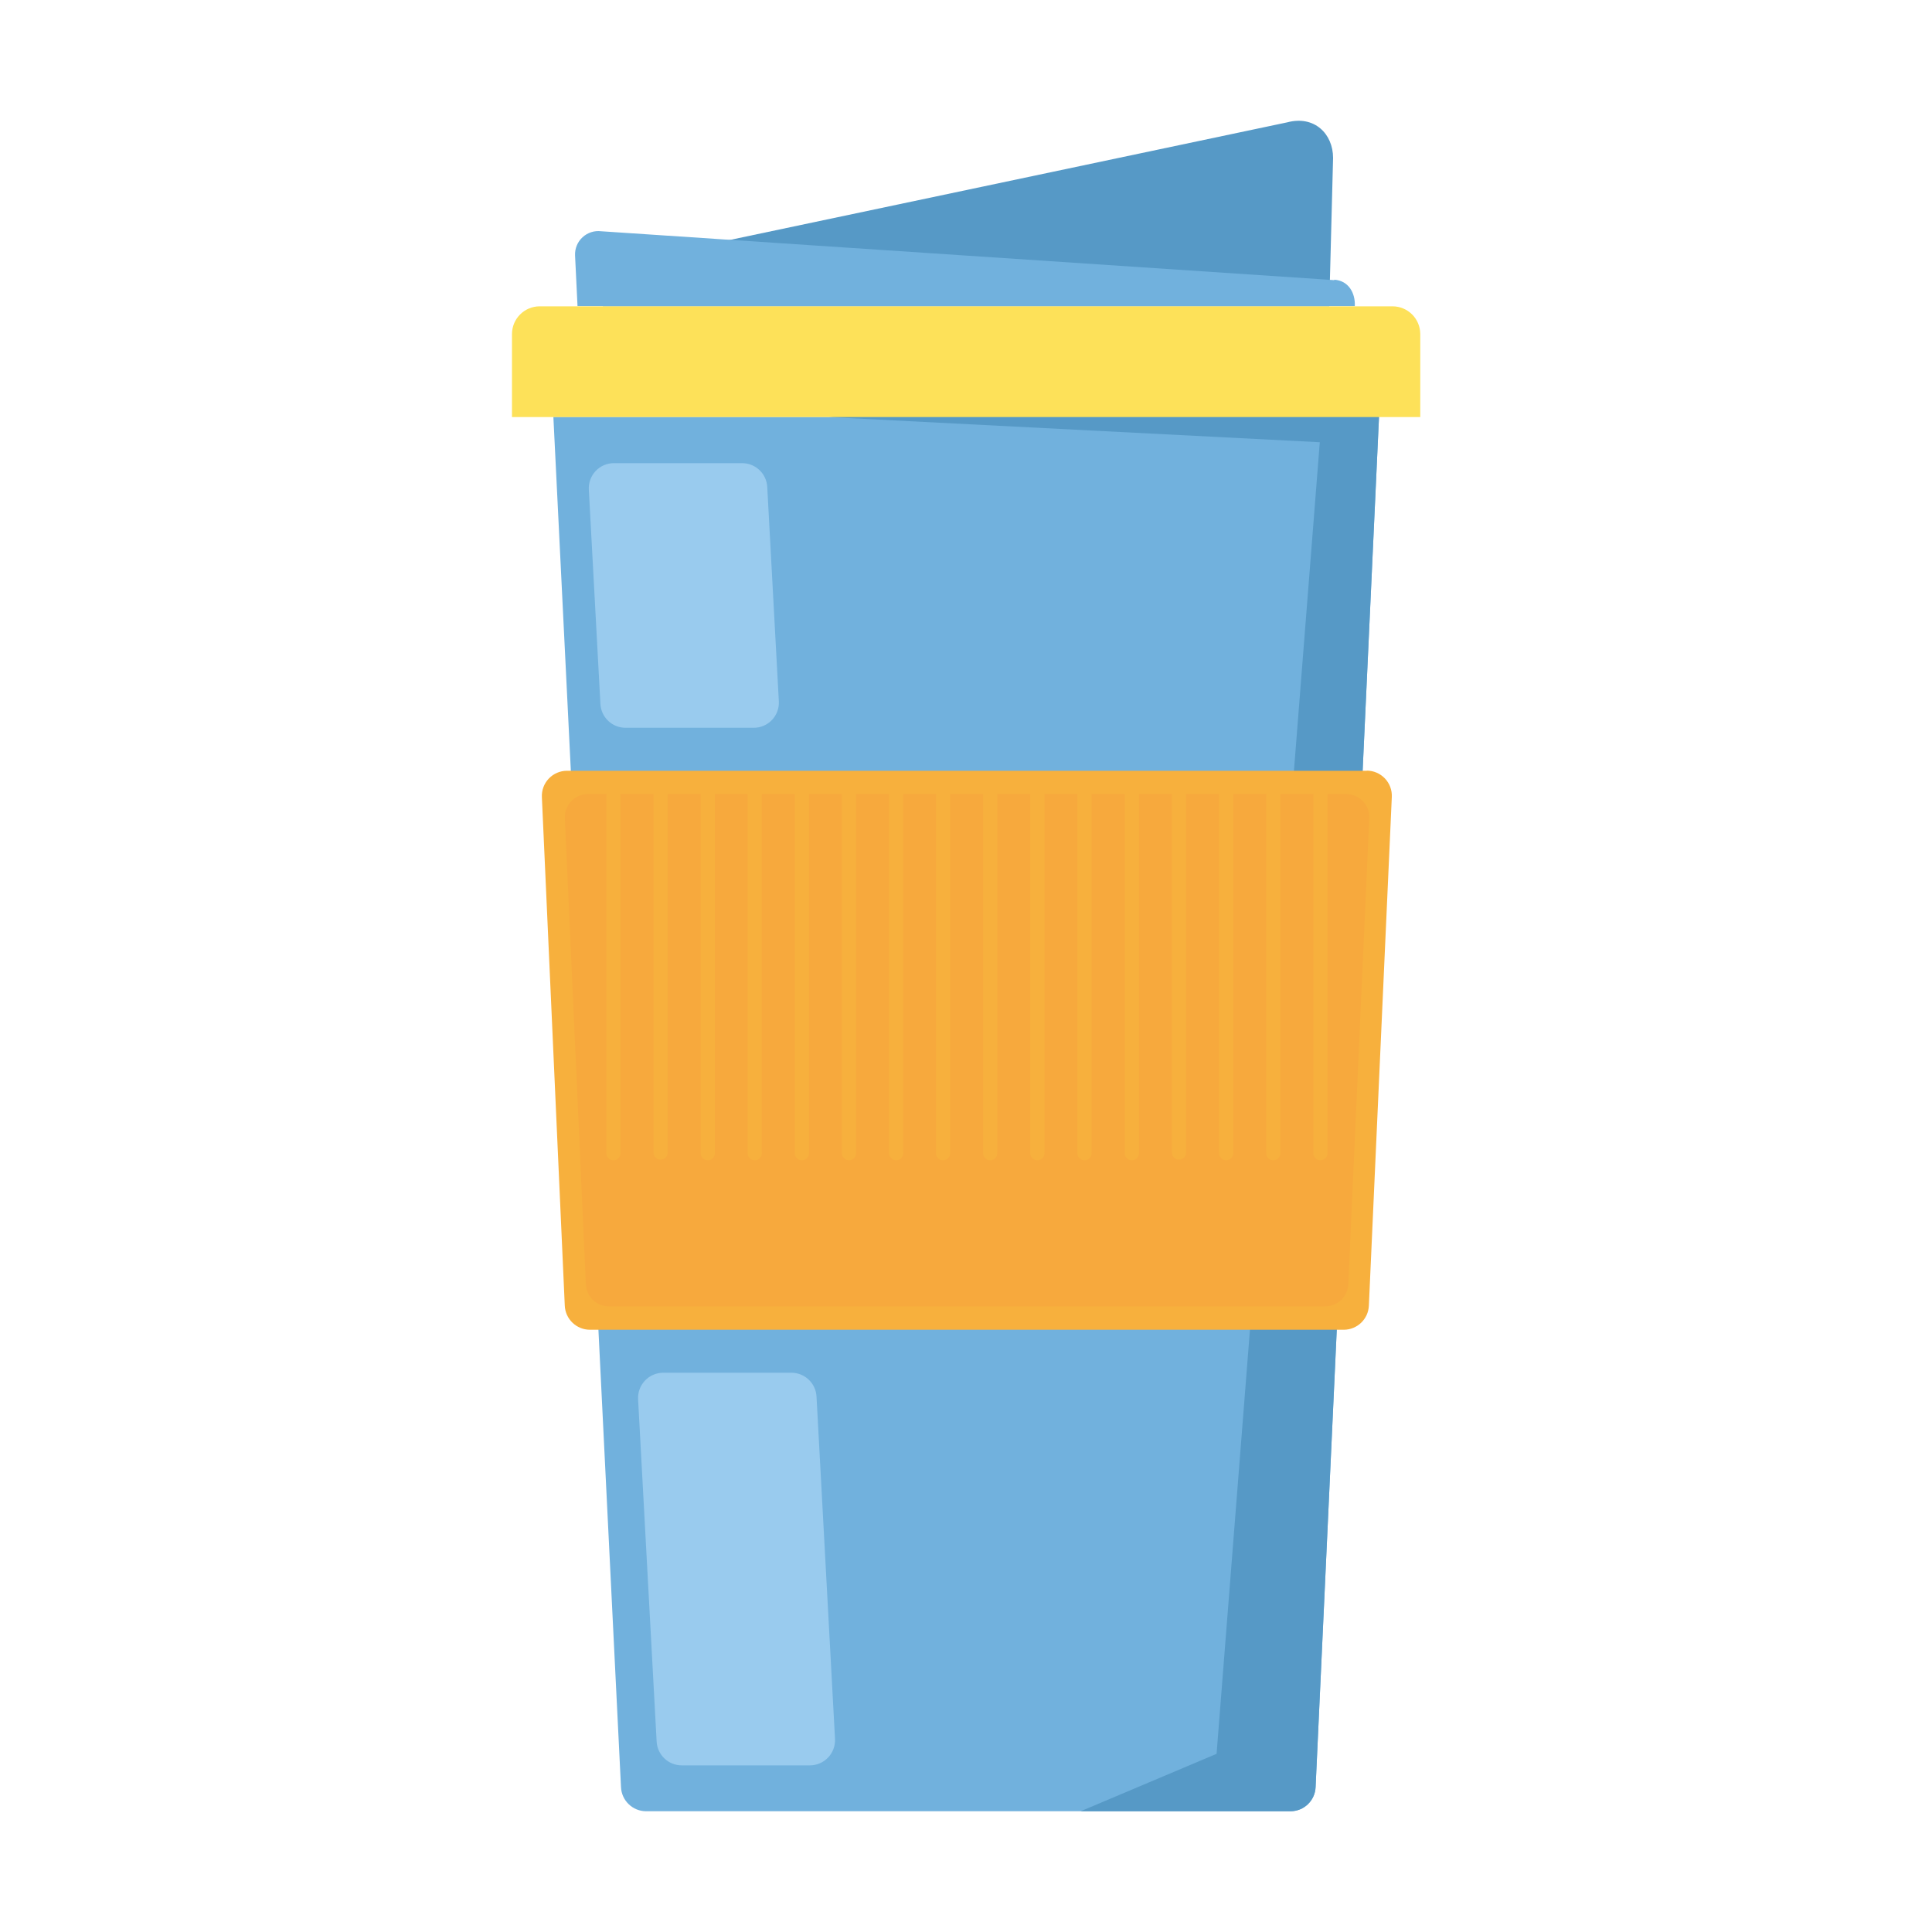 <svg id="ewZDmPOGHNu1" xmlns="http://www.w3.org/2000/svg" xmlns:xlink="http://www.w3.org/1999/xlink" viewBox="0 0 400 400" shape-rendering="geometricPrecision" text-rendering="geometricPrecision"><g id="ewZDmPOGHNu2"><g id="ewZDmPOGHNu3"><path id="ewZDmPOGHNu4" d="M285.51,86.35L272.38,370C272.267,372.795,269.967,375.002,267.17,375L133.78,375C130.985,374.997,128.688,372.793,128.57,370L114.57,86.31Z" fill="rgb(113,177,221)" fill-rule="evenodd" stroke="none" stroke-width="1"/><path id="ewZDmPOGHNu5" d="M286.08,73.94L272.38,370C272.267,372.795,269.967,375.002,267.17,375L223.74,375L251.88,363.11L273.25,91.56L171.62,86.35L286.08,73.94Z" fill="rgb(86,153,198)" fill-rule="evenodd" stroke="none" stroke-width="1"/><path id="ewZDmPOGHNu6" d="M127.11,95.89L153.64,95.89C156.412,95.886,158.701,98.052,158.85,100.82L161.25,145.19C161.33,146.619,160.817,148.017,159.833,149.056C158.849,150.095,157.481,150.682,156.05,150.68L129.52,150.68C126.748,150.684,124.459,148.518,124.31,145.75L121.91,101.38C121.83,99.951,122.343,98.553,123.327,97.514C124.311,96.475,125.679,95.888,127.11,95.89ZM169.05,289.11L172.88,360C172.957,361.429,172.444,362.826,171.461,363.866C170.478,364.906,169.111,365.497,167.68,365.5L141.15,365.5C138.382,365.499,136.099,363.334,135.95,360.57L132.11,289.71C132.033,288.281,132.546,286.884,133.529,285.844C134.512,284.804,135.879,284.213,137.31,284.21L163.84,284.21C166.612,284.206,168.901,286.372,169.05,289.14Z" fill="rgb(153,203,238)" fill-rule="evenodd" stroke="none" stroke-width="1"/></g><g id="ewZDmPOGHNu7"><path id="ewZDmPOGHNu8" d="M128.78,54.39L266.51,25.33C272.11,23.83,276,27.71,276,32.7L275.2,63.42L124.81,63.42C124.73,60.61,125.34,55.11,128.78,54.39Z" fill="rgb(86,153,198)" fill-rule="evenodd" stroke="none" stroke-width="1"/><path id="ewZDmPOGHNu9" d="M276.25,58L124.47,47.88C123.061,47.705,121.646,48.16,120.604,49.123C119.561,50.087,118.996,51.462,119.06,52.88L119.57,63.38L280.5,63.38C280.63,60.62,279.16,58.1,276.26,57.91Z" fill="rgb(113,177,221)" fill-rule="evenodd" stroke="none" stroke-width="1"/><path id="ewZDmPOGHNu10" d="M111.68,63.42L288.32,63.42C291.48,63.431,294.039,65.99,294.05,69.15L294.05,86.35L106,86.35L106,69.15C106.011,65.99,108.57,63.431,111.73,63.42Z" fill="rgb(253,225,89)" fill-rule="evenodd" stroke="none" stroke-width="1"/></g><g id="ewZDmPOGHNu11"><path id="ewZDmPOGHNu12" d="M283,159.58L117.39,159.58C115.967,159.581,114.607,160.164,113.625,161.193C112.643,162.223,112.124,163.609,112.19,165.03L116.93,270.31C117.048,273.103,119.345,275.307,122.14,275.31L278.21,275.31C281.003,275.307,283.297,273.101,283.41,270.31L288.16,165C288.226,163.577,287.706,162.189,286.722,161.16C285.737,160.13,284.374,159.548,282.95,159.55Z" fill="rgb(247,176,61)" fill-rule="evenodd" stroke="none" stroke-width="1"/><path id="ewZDmPOGHNu13" d="M278.67,164.39L274.85,164.39L274.85,238.63C274.896,239.182,274.627,239.713,274.155,240.004C273.683,240.294,273.087,240.294,272.615,240.004C272.143,239.713,271.874,239.182,271.92,238.63L271.92,164.39L265.09,164.39L265.09,238.63C265.136,239.182,264.867,239.713,264.395,240.004C263.923,240.294,263.327,240.294,262.855,240.004C262.383,239.713,262.114,239.182,262.16,238.63L262.16,164.39L255.33,164.39L255.33,238.63C255.376,239.182,255.107,239.713,254.635,240.004C254.163,240.294,253.567,240.294,253.095,240.004C252.623,239.713,252.354,239.182,252.4,238.63L252.4,164.39L245.56,164.39L245.56,238.63C245.56,239.152,245.282,239.634,244.83,239.894C244.378,240.155,243.822,240.155,243.37,239.894C242.918,239.634,242.64,239.152,242.64,238.63L242.64,164.39L235.8,164.39L235.8,238.63C235.846,239.182,235.577,239.713,235.105,240.004C234.633,240.294,234.037,240.294,233.565,240.004C233.093,239.713,232.824,239.182,232.87,238.63L232.87,164.39L226,164.39L226,238.63C226.046,239.182,225.777,239.713,225.305,240.004C224.833,240.294,224.237,240.294,223.765,240.004C223.293,239.713,223.024,239.182,223.07,238.63L223.07,164.39L216.24,164.39L216.24,238.63C216.286,239.182,216.017,239.713,215.545,240.004C215.073,240.294,214.477,240.294,214.005,240.004C213.533,239.713,213.264,239.182,213.31,238.63L213.31,164.39L206.48,164.39L206.48,238.63C206.526,239.182,206.257,239.713,205.785,240.004C205.313,240.294,204.717,240.294,204.245,240.004C203.773,239.713,203.504,239.182,203.55,238.63L203.55,164.39L196.72,164.39L196.72,238.63C196.766,239.182,196.497,239.713,196.025,240.004C195.553,240.294,194.957,240.294,194.485,240.004C194.013,239.713,193.744,239.182,193.79,238.63L193.79,164.39L187,164.39L187,238.63C187.046,239.182,186.777,239.713,186.305,240.004C185.833,240.294,185.237,240.294,184.765,240.004C184.293,239.713,184.024,239.182,184.07,238.63L184.07,164.39L177.24,164.39L177.24,238.63C177.286,239.182,177.017,239.713,176.545,240.004C176.073,240.294,175.477,240.294,175.005,240.004C174.533,239.713,174.264,239.182,174.31,238.63L174.31,164.39L167.48,164.39L167.48,238.63C167.526,239.182,167.257,239.713,166.785,240.004C166.313,240.294,165.717,240.294,165.245,240.004C164.773,239.713,164.504,239.182,164.55,238.63L164.55,164.39L157.72,164.39L157.72,238.63C157.766,239.182,157.497,239.713,157.025,240.004C156.553,240.294,155.957,240.294,155.485,240.004C155.013,239.713,154.744,239.182,154.79,238.63L154.79,164.39L148,164.39L148,238.63C148.046,239.182,147.777,239.713,147.305,240.004C146.833,240.294,146.237,240.294,145.765,240.004C145.293,239.713,145.024,239.182,145.07,238.63L145.07,164.39L138.23,164.39L138.23,238.63C138.23,239.152,137.952,239.634,137.5,239.894C137.048,240.155,136.492,240.155,136.04,239.894C135.588,239.634,135.31,239.152,135.31,238.63L135.31,164.39L128.47,164.39L128.47,238.63C128.516,239.182,128.247,239.713,127.775,240.004C127.303,240.294,126.707,240.294,126.235,240.004C125.763,239.713,125.494,239.182,125.54,238.63L125.54,164.39L121.72,164.39C120.416,164.394,119.17,164.93,118.27,165.874C117.369,166.817,116.893,168.087,116.95,169.39L121.3,265.91C121.407,268.464,123.513,270.478,126.07,270.47L274.37,270.47C276.926,270.473,279.032,268.464,279.15,265.91L283.49,169.39C283.547,168.087,283.071,166.817,282.17,165.874C281.27,164.93,280.024,164.394,278.72,164.39Z" fill="rgb(247,169,61)" fill-rule="evenodd" stroke="none" stroke-width="1"/></g></g></svg>
